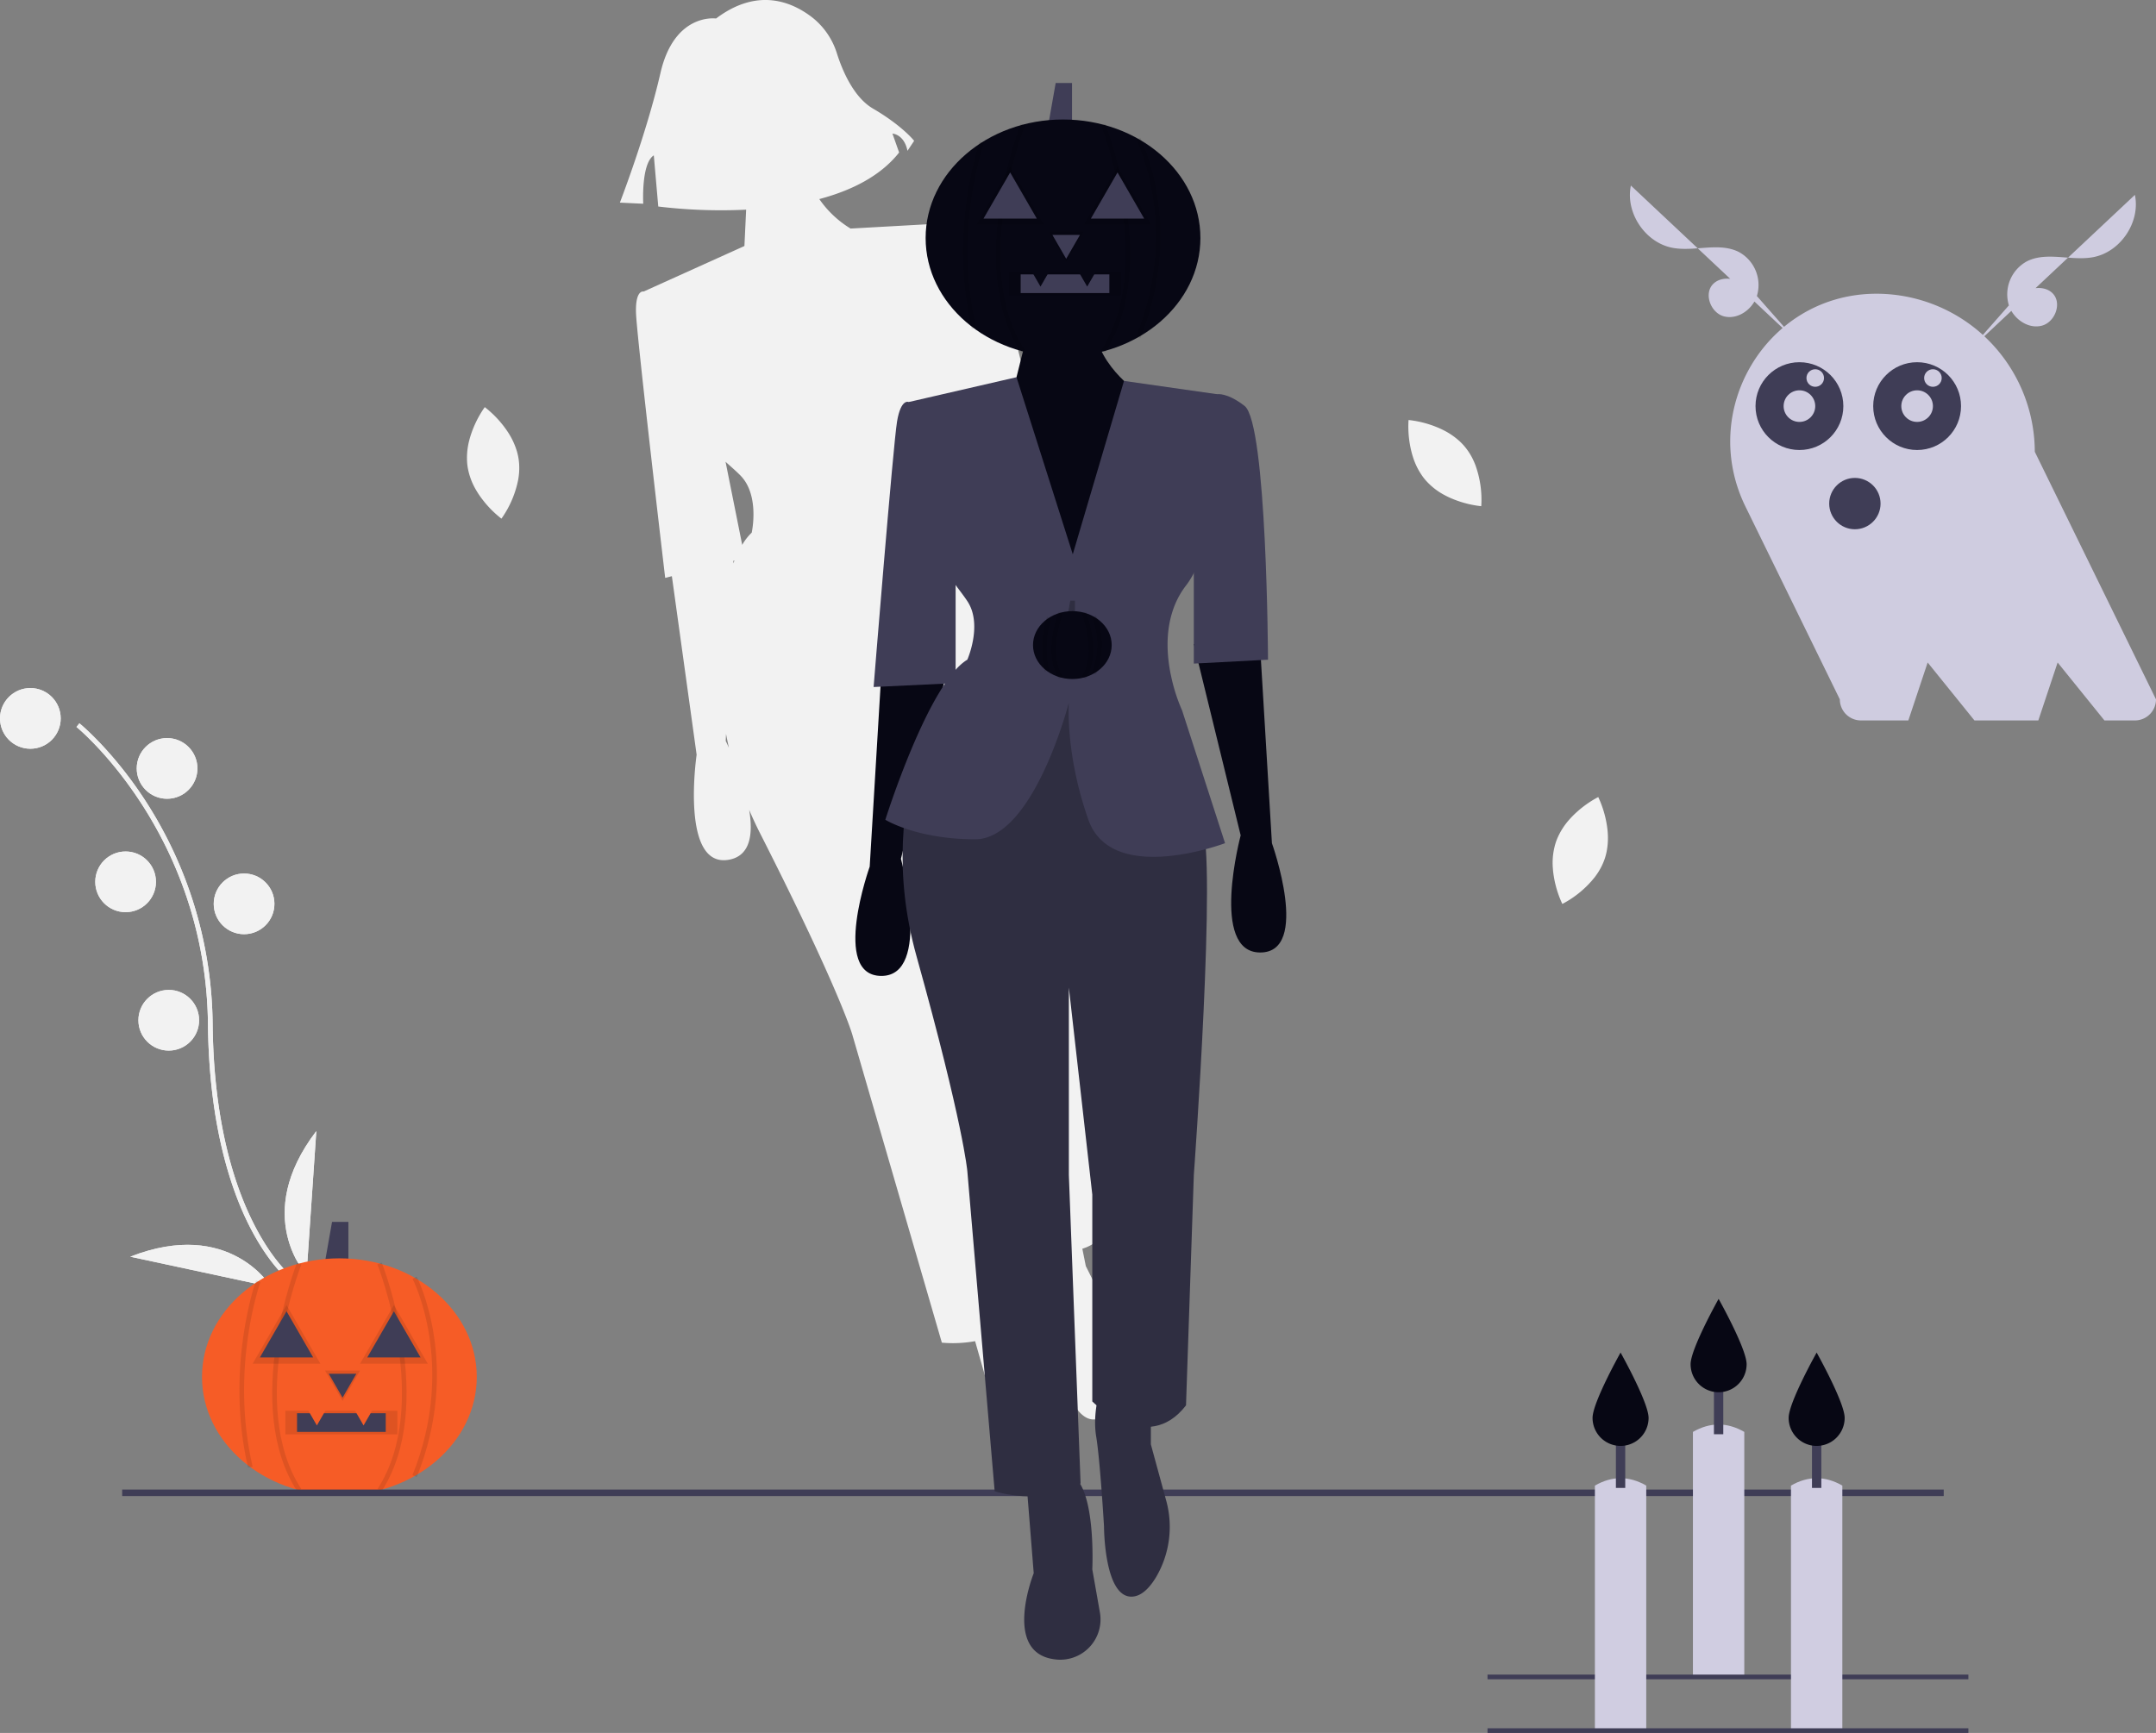 <svg id="a459ef9b-1256-47f1-bc02-209a212ce3b2" data-name="Layer 1" xmlns="http://www.w3.org/2000/svg" width="923.625" height="742.575" viewBox="0 0 923.625 742.575"><rect x="0" y="0" width="923.625" height="742.575" fill="#808080" stroke="none"/><title>spooky_self</title><circle cx="13.004" cy="307.835" r="13" fill="#f2f2f2"/><circle cx="104.562" cy="387.303" r="13" fill="#f2f2f2"/><circle cx="53.808" cy="377.864" r="13" fill="#f2f2f2"/><path d="M261.991,627.357c-.349-.268-8.638-6.764-17.113-23.607-7.775-15.453-17.139-42.936-17.594-86.112-.863-81.794-55.777-126.979-56.332-127.425l1.256-1.557c.141.113,14.243,11.595,28.234,33.126a179.061,179.061,0,0,1,28.843,95.836c.861,81.654,33.597,107.9,33.927,108.156Z" transform="translate(-138.188 -78.713)" fill="#f2f2f2"/><circle cx="71.575" cy="329.27" r="13" fill="#f2f2f2"/><circle cx="72.292" cy="437.18" r="13" fill="#f2f2f2"/><path d="M269.494,624.99s-23.604-25.216,4.205-61.598Z" transform="translate(-138.188 -78.713)" fill="#f2f2f2"/><path d="M254.36,630.177s-17.718-29.649-60.364-12.967Z" transform="translate(-138.188 -78.713)" fill="#f2f2f2"/><circle cx="13.004" cy="307.835" r="13" fill="#f2f2f2"/><circle cx="104.562" cy="387.303" r="13" fill="#f2f2f2"/><circle cx="53.808" cy="377.864" r="13" fill="#f2f2f2"/><path d="M261.991,627.357c-.349-.268-8.638-6.764-17.113-23.607-7.775-15.453-17.139-42.936-17.594-86.112-.863-81.794-55.777-126.979-56.332-127.425l1.256-1.557c.141.113,14.243,11.595,28.234,33.126a179.061,179.061,0,0,1,28.843,95.836c.861,81.654,33.597,107.9,33.927,108.156Z" transform="translate(-138.188 -78.713)" fill="#f2f2f2"/><circle cx="71.575" cy="329.27" r="13" fill="#f2f2f2"/><circle cx="72.292" cy="437.18" r="13" fill="#f2f2f2"/><path d="M269.494,624.99s-23.604-25.216,4.205-61.598Z" transform="translate(-138.188 -78.713)" fill="#f2f2f2"/><path d="M254.36,630.177s-17.718-29.649-60.364-12.967Z" transform="translate(-138.188 -78.713)" fill="#f2f2f2"/><polygon points="149.249 540.575 139.249 540.575 142.249 523.575 149.249 523.575 149.249 540.575" fill="#3f3d56"/><ellipse cx="145.394" cy="589.993" rx="58.856" ry="50.791" fill="#f65c26"/><path d="M244.463,707.611c-9.952-42.7,3.267-79.849,3.402-80.219l1.879.684c-.132.365-13.145,36.981-3.333,79.082Z" transform="translate(-138.188 -78.713)" opacity="0.1"/><path d="M316.739,711.579l-1.855-.747c18.981-47.108.233-83.792.042-84.157l1.771-.93C316.892,626.119,336.062,663.624,316.739,711.579Z" transform="translate(-138.188 -78.713)" opacity="0.1"/><path d="M265.576,717.844c-24.027-36.995-.38-97.485-.138-98.092l1.857.74c-.237.597-23.504,60.138-.042,96.262Z" transform="translate(-138.188 -78.713)" opacity="0.1"/><path d="M301.587,717.844l-1.678-1.09c23.471-36.137.195-95.665-.042-96.262l1.857-.74C301.967,620.359,325.615,680.849,301.587,717.844Z" transform="translate(-138.188 -78.713)" opacity="0.1"/><polygon points="122.749 559.222 129.999 571.779 137.249 584.336 122.749 584.336 108.249 584.336 115.499 571.779 122.749 559.222" opacity="0.1"/><polygon points="122.749 561.891 128.458 571.779 134.167 581.667 122.749 581.667 111.331 581.667 117.04 571.779 122.749 561.891" fill="#3f3d56"/><polygon points="146.749 600.274 142.999 593.779 139.249 587.284 146.749 587.284 154.249 587.284 150.499 593.779 146.749 600.274" opacity="0.1"/><polygon points="146.749 598.894 143.796 593.779 140.843 588.664 146.749 588.664 152.655 588.664 149.702 593.779 146.749 598.894" fill="#3f3d56"/><polygon points="168.749 559.222 175.999 571.779 183.249 584.336 168.749 584.336 154.249 584.336 161.499 571.779 168.749 559.222" opacity="0.1"/><polygon points="168.749 561.891 174.458 571.779 180.167 581.667 168.749 581.667 157.331 581.667 163.04 571.779 168.749 561.891" fill="#3f3d56"/><rect x="122.249" y="604.523" width="48" height="10.105" opacity="0.1"/><rect x="127.249" y="605.575" width="38" height="8" fill="#3f3d56"/><polygon points="135.749 610.804 132.796 605.69 129.843 600.575 135.749 600.575 141.655 600.575 138.702 605.69 135.749 610.804" fill="#f65c26"/><polygon points="155.749 610.804 152.796 605.69 149.843 600.575 155.749 600.575 161.655 600.575 158.702 605.69 155.749 610.804" fill="#f65c26"/><path d="M603.601,358.432,583.575,282.419l2.945-.753S566.218,182.462,555.323,177.018c-8.531-4.263-12.468-2.621-12.468-2.621l-40.284,2.252a44.07,44.07,0,0,1-13.391-12.63c13.614-3.622,26.161-9.771,34.192-19.959l-2.862-8.102s5.005.237,6.437,7.386l2.859-4.291s-5.006-6.433-17.639-13.818c-8.292-4.847-13.095-16.265-15.416-23.541a31.596,31.596,0,0,0-10.512-15.443c-8.781-6.832-23.524-13.009-41.289.394,0,0-17.875-2.617-23.825,23.362s-17.382,55.533-17.382,55.533l10.01.474s-.958-17.159,4.522-20.735l1.913,21.925a223.934,223.934,0,0,0,37.647,1.352l-.738,15.577-43.166,19.496s-3.609-.983-3.278,9.187S423.15,326.33,423.15,326.33l2.868-.718L436.622,402.112s-7.204,49.214,14.12,44.943c8.993-1.801,10.106-11.128,8.387-21.313,1.429,3.351,2.998,6.736,4.733,10.155,33.81,66.59,39.393,85.945,39.393,85.945L541.676,654.046a53.092,53.092,0,0,0,14.243-.643l9.059,31.804s-6.552,35.434,15.429,34.444q.33-.015.652-.033a17.255,17.255,0,0,0,15.009-23.532l-6.814-17.447s-3.82-25.65-12.339-34.937c.063-.056.128-.107.19-.164L546.231,514.94l-15.769-78.734,27.254,84.964L575.127,608.106s.771.513,2.107,1.251a42.581,42.581,0,0,0,2.49,13.183c3.611,9.513,10.837,37.07,10.837,37.07s5.914,29.525,17.396,27.226c4.101-.821,6.861-5.074,8.716-10.202a42.451,42.451,0,0,0-2.288-33.349l-11.039-22.064-1.487-7.423c4.905-1.483,9.547-5.005,12.964-11.937l-16.103-97.434s-12.943-103.307-22.36-137.929c4.618-2.283,7.557-4.125,7.557-4.125l-29.213-52.156a73.884,73.884,0,0,1-7.779-14.138l-.016.003c-3.066-7.302-5.648-16.698-4.607-26.324a36.113,36.113,0,0,1,3.53-12.36,35.784,35.784,0,0,0,2.232-5.892l7.619,38.041,1.962-.502,32.177,68.732s-3.266,51.837,18.057,47.566S603.601,358.432,603.601,358.432ZM458.335,286.577c3.883,7.548,2.459,17.302,2,19.782-.075.391-.118.604-.118.604a23.012,23.012,0,0,0-4.07,5.234l-7.134-35.618c1.976,1.827,4.082,3.587,6.276,5.78A16.99,16.99,0,0,1,458.335,286.577Zm-5.503,32.324q-.257.615-.51,1.247l.048-1.131Zm-3.744,77.302.129-3.022q.549,2.944,1.235,5.956C449.622,397.289,449.087,396.203,449.087,396.203Z" transform="translate(-138.188 -78.713)" fill="#f2f2f2"/><rect x="52.335" y="638.276" width="780.353" height="2.782" fill="#3f3d56"/><polygon points="459.249 52.575 449.249 52.575 452.249 35.575 459.249 35.575 459.249 52.575" fill="#3f3d56"/><path d="M515.788,366.41l-5.019,83.644s-16.729,46.84,5.019,46.84,8.364-50.186,8.364-50.186l20.074-81.971Z" transform="translate(-138.188 -78.713)" fill="#070714"/><path d="M678.057,356.373l5.019,83.644s16.729,46.84-5.019,46.84-8.364-50.186-8.364-50.186l-20.074-81.971Z" transform="translate(-138.188 -78.713)" fill="#070714"/><path d="M577.685,711.022l3.346,41.822s-13.383,33.457,8.364,36.803q.326.05.646.095a17.255,17.255,0,0,0,19.338-20.126l-3.255-18.445s1.673-33.457-8.364-40.149S577.685,711.022,577.685,711.022Z" transform="translate(-138.188 -78.713)" fill="#2f2e41"/><path d="M609.469,674.219s-3.346,10.037-1.673,20.074,3.346,38.476,3.346,38.476,0,30.112,11.71,30.112c4.182,0,7.724-3.627,10.55-8.291a42.451,42.451,0,0,0,4.306-33.149l-6.491-23.802V679.237Z" transform="translate(-138.188 -78.713)" fill="#2f2e41"/><path d="M547.573,368.083s-36.803,48.513-16.729,120.447,21.747,92.008,21.747,92.008l11.71,137.175s20.074,6.691,36.803-3.346l-5.019-132.157V501.913L606.124,590.575v88.662s23.42,23.42,40.149,1.673l3.346-98.699s10.037-137.175,3.346-150.558S631.217,371.429,631.217,371.429Z" transform="translate(-138.188 -78.713)" fill="#2f2e41"/><ellipse cx="455.394" cy="101.993" rx="58.856" ry="50.791" fill="#070714"/><path d="M581.03,210.833l-10.037,40.149,30.112,86.989,23.42-92.008s-21.747-15.056-16.729-35.13Z" transform="translate(-138.188 -78.713)" fill="#070714"/><path d="M663.001,440.017s-48.513,18.402-58.55-10.037-8.364-50.186-8.364-50.186-15.056,58.55-40.149,58.55-38.476-8.364-38.476-8.364,18.402-58.55,35.13-68.588c0,0,.084-.201.234-.569.937-2.342,4.249-11.626,1.924-19.79a16.983,16.983,0,0,0-2.158-4.734c-6.691-10.037-13.383-13.383-11.71-38.476l-13.383-46.84,46.155-10.639,24.106,75.881L619.707,241.932l39.948,5.705s3.346,60.223-13.383,81.971a36.111,36.111,0,0,0-5.889,11.426c-2.911,9.234-2.225,18.954-.652,26.716h.017a73.882,73.882,0,0,0,4.851,15.39Z" transform="translate(-138.188 -78.713)" fill="#3f3d56"/><path d="M649.618,249.309l10.037-1.673s4.182-.836,11.71,5.019c9.613,7.477,10.037,108.737,10.037,108.737l-31.785,1.673V249.309Z" transform="translate(-138.188 -78.713)" fill="#3f3d56"/><path d="M535.863,254.328l-8.364-3.346s-3.346-1.673-5.019,8.364-10.037,113.755-10.037,113.755L547.573,371.429V296.15Z" transform="translate(-138.188 -78.713)" fill="#3f3d56"/><path d="M554.463,219.611c-9.952-42.7,3.267-79.849,3.402-80.219l1.879.684c-.132.365-13.145,36.981-3.333,79.082Z" transform="translate(-138.188 -78.713)" opacity="0.1"/><path d="M626.739,223.579l-1.855-.747c18.981-47.108.233-83.792.042-84.157l1.771-.93C626.892,138.119,646.062,175.624,626.739,223.579Z" transform="translate(-138.188 -78.713)" opacity="0.1"/><path d="M575.576,229.844c-24.027-36.995-.38-97.485-.138-98.092l1.857.74c-.237.597-23.504,60.138-.042,96.262Z" transform="translate(-138.188 -78.713)" opacity="0.1"/><path d="M611.587,229.844l-1.678-1.09c23.471-36.137.195-95.665-.042-96.262l1.857-.74C611.967,132.359,635.615,192.849,611.587,229.844Z" transform="translate(-138.188 -78.713)" opacity="0.1"/><polygon points="432.749 71.222 439.999 83.779 447.249 96.336 432.749 96.336 418.249 96.336 425.499 83.779 432.749 71.222" opacity="0.1"/><polygon points="432.749 73.891 438.458 83.779 444.167 93.667 432.749 93.667 421.331 93.667 427.04 83.779 432.749 73.891" fill="#3f3d56"/><polygon points="456.749 112.274 452.999 105.779 449.249 99.284 456.749 99.284 464.249 99.284 460.499 105.779 456.749 112.274" opacity="0.1"/><polygon points="456.749 110.894 453.796 105.779 450.843 100.664 456.749 100.664 462.655 100.664 459.702 105.779 456.749 110.894" fill="#3f3d56"/><polygon points="478.749 71.222 485.999 83.779 493.249 96.336 478.749 96.336 464.249 96.336 471.499 83.779 478.749 71.222" opacity="0.1"/><polygon points="478.749 73.891 484.458 83.779 490.167 93.667 478.749 93.667 467.331 93.667 473.04 83.779 478.749 73.891" fill="#3f3d56"/><rect x="432.249" y="116.523" width="48" height="10.105" opacity="0.1"/><rect x="437.249" y="117.575" width="38" height="8" fill="#3f3d56"/><polygon points="445.749 122.804 442.796 117.69 439.843 112.575 445.749 112.575 451.655 112.575 448.702 117.69 445.749 122.804" fill="#070714"/><polygon points="465.749 122.804 462.796 117.69 459.843 112.575 465.749 112.575 471.655 112.575 468.702 117.69 465.749 122.804" fill="#070714"/><polygon points="460.498 262.265 457.634 262.265 458.493 257.396 460.498 257.396 460.498 262.265" fill="#2f2e41"/><ellipse cx="459.394" cy="276.417" rx="16.856" ry="14.546" fill="#070714"/><path d="M585.684,366.434a44.666,44.666,0,0,1,.998-23.38l1.88.683a43.453,43.453,0,0,0-.931,22.243Z" transform="translate(-138.188 -78.713)" opacity="0.1"/><path d="M607.74,367.675l-1.855-.747c5.296-13.145.095-23.403.042-23.505l1.771-.928C607.933,342.944,613.395,353.637,607.74,367.675Z" transform="translate(-138.188 -78.713)" opacity="0.1"/><path d="M591.826,369.591c-7.08-10.902-.392-28.021-.104-28.745l1.857.74c-.066.168-6.591,16.886-.076,26.917Z" transform="translate(-138.188 -78.713)" opacity="0.1"/><path d="M603.336,369.591l-1.678-1.089c6.522-10.043-.01-26.749-.076-26.916l1.857-.74C603.728,341.57,610.416,358.689,603.336,369.591Z" transform="translate(-138.188 -78.713)" opacity="0.1"/><path d="M885.437,797.288h-22v-105q11-6.331,22,0Z" transform="translate(-138.188 -78.713)" fill="#d0cde1"/><rect x="637.249" y="717.575" width="206" height="2" fill="#3f3d56"/><path d="M843.437,820.288h-22v-105q11-6.331,22,0Z" transform="translate(-138.188 -78.713)" fill="#d0cde1"/><rect x="692.249" y="616.575" width="4" height="21" fill="#3f3d56"/><path d="M844.437,686.288a12,12,0,0,1-24,0c0-6.627,12-28,12-28S844.437,679.66,844.437,686.288Z" transform="translate(-138.188 -78.713)" fill="#070714"/><rect x="734.249" y="593.575" width="4" height="21" fill="#3f3d56"/><path d="M886.437,663.288a12,12,0,0,1-24,0c0-6.627,12-28,12-28S886.437,656.66,886.437,663.288Z" transform="translate(-138.188 -78.713)" fill="#070714"/><path d="M927.437,820.288h-22v-105q11-6.331,22,0Z" transform="translate(-138.188 -78.713)" fill="#d0cde1"/><rect x="776.249" y="616.575" width="4" height="21" fill="#3f3d56"/><path d="M928.437,686.288a12,12,0,0,1-24,0c0-6.627,12-28,12-28S928.437,679.66,928.437,686.288Z" transform="translate(-138.188 -78.713)" fill="#070714"/><rect x="637.249" y="740.575" width="206" height="2" fill="#3f3d56"/><path d="M360.363,275.429a26.736,26.736,0,0,1,.04,7.335c-.067.552-.151,1.094-.249,1.63l.001.004a43.446,43.446,0,0,1-6.812,16.068c-.218.314-.343.477-.343.477l-.467-.356a44.875,44.875,0,0,1-9.514-10.443c-.227-.359-.456-.722-.673-1.095a28.627,28.627,0,0,1-3.836-10.303l-.008-.053c-.058-.389-.108-.778-.145-1.166a29.416,29.416,0,0,1,.867-10.157c.104-.413.213-.818.331-1.221a44.887,44.887,0,0,1,5.967-12.495c.218-.314.343-.477.343-.477s.167.12.467.356a44.879,44.879,0,0,1,9.294,10.108c.225.343.447.691.665,1.047A30.589,30.589,0,0,1,359.726,272.441c.133.477.252.964.354,1.454C360.192,274.399,360.285,274.911,360.363,275.429Z" transform="translate(-138.188 -78.713)" fill="#f2f2f2"/><path d="M765.627,270.028a26.737,26.737,0,0,1,3.884,6.223c.233.505.446,1.011.644,1.519l.003.003a43.446,43.446,0,0,1,2.633,17.253c-.021.382-.041.586-.041.586l-.585-.058a44.874,44.874,0,0,1-13.579-3.898c-.382-.186-.767-.376-1.147-.58a28.626,28.626,0,0,1-8.671-6.757l-.034-.041c-.253-.3-.5-.606-.735-.916a29.416,29.416,0,0,1-4.592-9.101c-.128-.406-.248-.808-.359-1.213a44.888,44.888,0,0,1-1.477-13.768c.021-.382.041-.586.041-.586s.205.015.585.058a44.879,44.879,0,0,1,13.216,3.728c.372.174.743.354,1.116.542a30.589,30.589,0,0,1,6.991,4.796c.364.336.72.689,1.064,1.052Q765.122,269.426,765.627,270.028Z" transform="translate(-138.188 -78.713)" fill="#f2f2f2"/><path d="M825.655,446.673a26.737,26.737,0,0,1-3.302,6.55c-.31.461-.633.906-.964,1.339l-.001.004A43.445,43.445,0,0,1,808.01,465.774c-.337.18-.522.269-.522.269l-.254-.53a44.874,44.874,0,0,1-3.719-13.629c-.039-.423-.077-.851-.1-1.282a28.626,28.626,0,0,1,1.273-10.919l.017-.05c.125-.372.258-.742.401-1.104a29.416,29.416,0,0,1,5.394-8.65c.28-.32.562-.632.85-.936a44.888,44.888,0,0,1,11-8.411c.337-.18.522-.269.522-.269s.094.183.254.53a44.88,44.88,0,0,1,3.676,13.23c.044.408.083.818.116,1.235a30.59,30.59,0,0,1-.47,8.465c-.098.485-.215.973-.347,1.455C825.972,445.678,825.822,446.176,825.655,446.673Z" transform="translate(-138.188 -78.713)" fill="#f2f2f2"/><path d="M1009.891,272.297a67.922,67.922,0,0,0-67.723-67.723h0q-.873,0-1.741.022c-45.804,1.171-74.633,50.023-54.493,91.178l40.432,82.622a9.056,9.056,0,0,0,9.03,9.03h20.317l8.277-24.832,20.056,24.832h27.35l8.277-24.832L1039.73,387.426h13.053a9.056,9.056,0,0,0,9.03-9.03Z" transform="translate(-138.188 -78.713)" fill="#cfcce0"/><circle cx="770.872" cy="174.02" r="18.812" fill="#3f3d56"/><circle cx="821.288" cy="174.02" r="18.812" fill="#3f3d56"/><circle cx="770.872" cy="174.02" r="6.772" fill="#cfcce0"/><circle cx="821.288" cy="174.02" r="6.772" fill="#cfcce0"/><circle cx="777.644" cy="161.981" r="3.762" fill="#cfcce0"/><circle cx="828.06" cy="161.981" r="3.762" fill="#cfcce0"/><circle cx="794.625" cy="215.788" r="11" fill="#3f3d56"/><path d="M981.715,228.952,997.583,210.941c2.589-2.939,5.279-5.955,8.812-7.646s8.165-1.724,11.003.976c4.326,4.117,1.254,12.51-4.528,14.004s-11.958-2.807-13.984-8.424a16.097,16.097,0,0,1,7.722-19.21c8.504-4.215,18.798-.022,28.139-1.703,11.791-2.121,20.475-14.995,18.025-26.722" transform="translate(-138.188 -78.713)" fill="#cfcce0"/><path d="M907.91,224.952,892.042,206.941c-2.589-2.939-5.279-5.955-8.812-7.646s-8.165-1.724-11.003.976c-4.326,4.117-1.254,12.51,4.528,14.004s11.958-2.807,13.984-8.424a16.097,16.097,0,0,0-7.722-19.21c-8.504-4.215-18.798-.022-28.139-1.703-11.791-2.121-20.475-14.995-18.025-26.722" transform="translate(-138.188 -78.713)" fill="#cfcce0"/></svg>